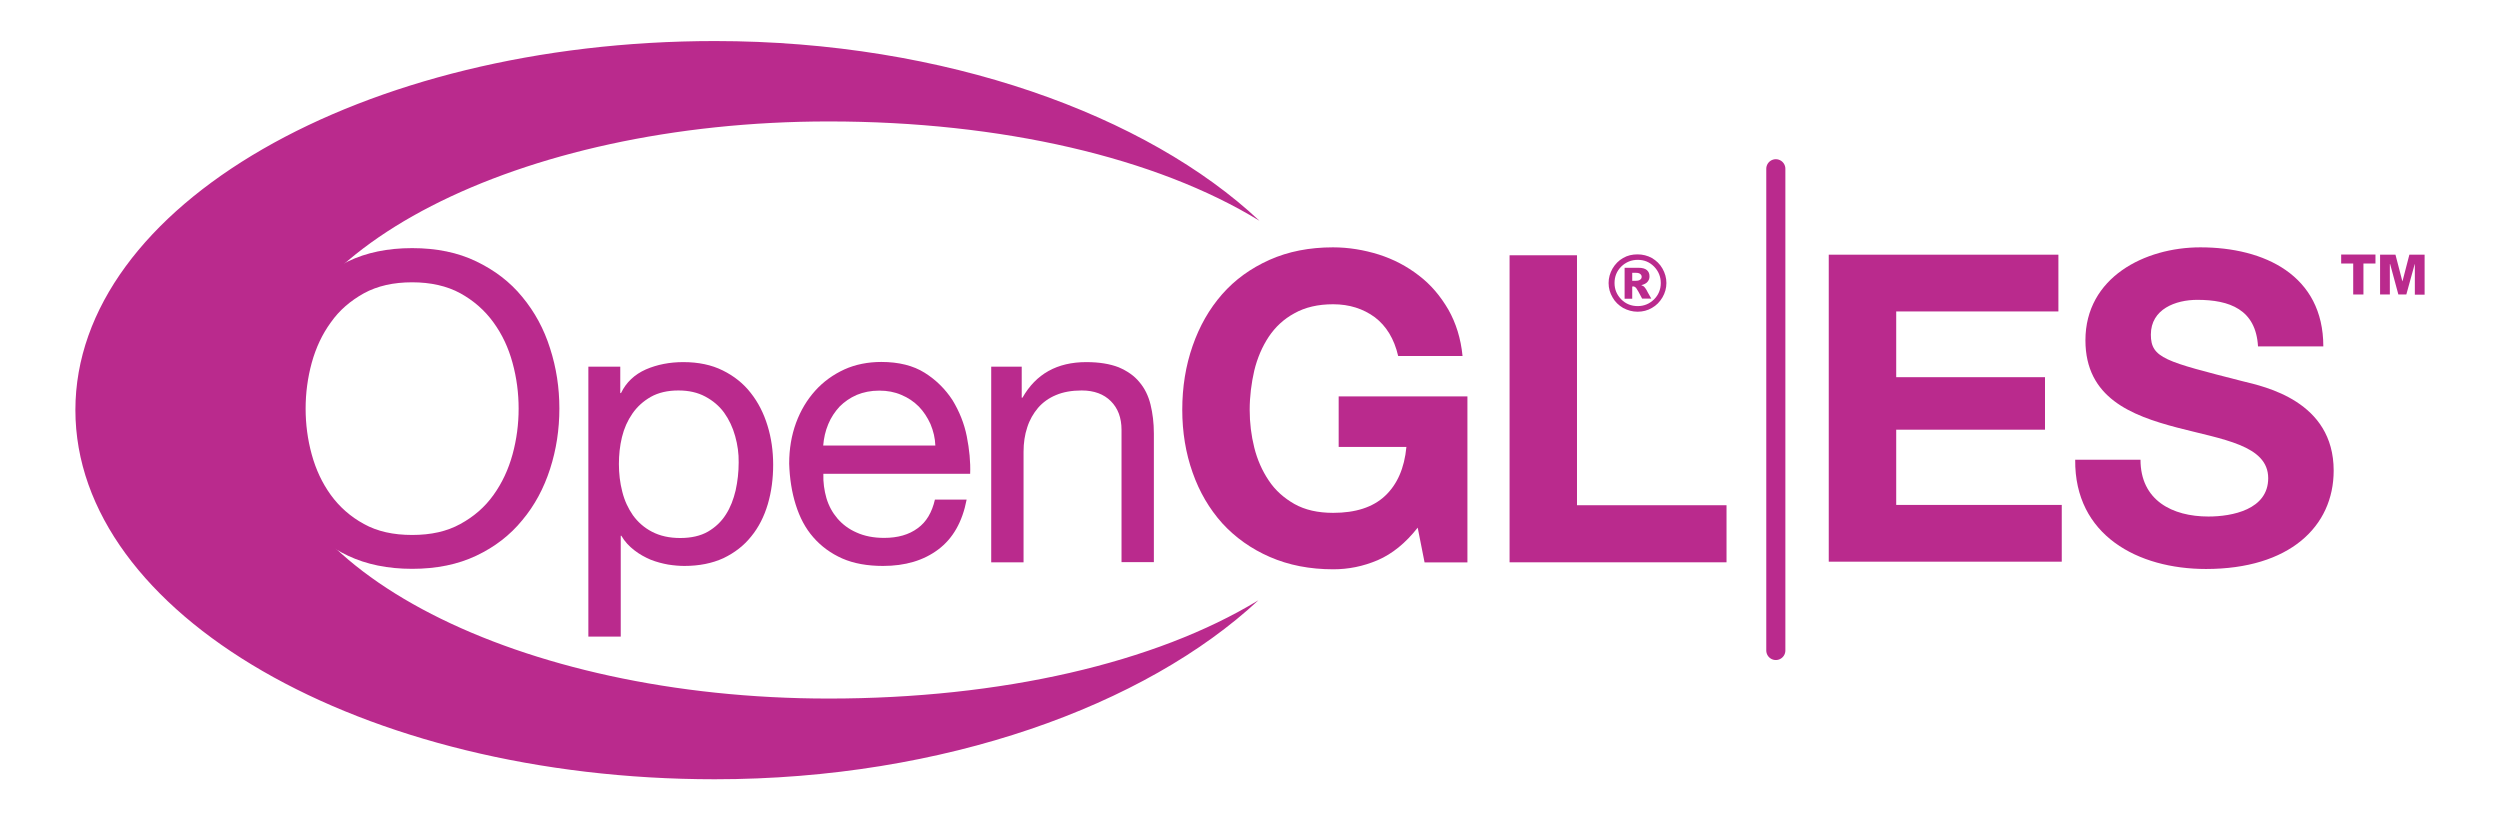 <?xml version="1.0" encoding="UTF-8"?>
<svg xmlns="http://www.w3.org/2000/svg" xmlns:xlink="http://www.w3.org/1999/xlink" width="64px" height="21px" viewBox="0 0 63 21" version="1.1">
<g id="surface1">
<path style=" stroke:none;fill-rule:nonzero;fill:rgb(72.941%,16.471%,55.294%);fill-opacity:1;" d="M 6.52 8.918 C 6.68 8.422 6.914 7.984 7.227 7.602 C 7.543 7.219 7.938 6.918 8.41 6.691 C 8.879 6.465 9.426 6.352 10.051 6.352 C 10.676 6.352 11.223 6.465 11.691 6.691 C 12.164 6.918 12.559 7.219 12.871 7.602 C 13.188 7.984 13.426 8.422 13.582 8.918 C 13.742 9.414 13.82 9.926 13.82 10.457 C 13.82 10.992 13.742 11.508 13.582 12.004 C 13.422 12.5 13.188 12.938 12.871 13.316 C 12.559 13.699 12.164 14.004 11.691 14.227 C 11.223 14.449 10.676 14.562 10.051 14.562 C 9.426 14.562 8.879 14.449 8.41 14.227 C 7.938 14.004 7.543 13.699 7.227 13.316 C 6.914 12.938 6.672 12.5 6.52 12.004 C 6.359 11.508 6.281 10.996 6.281 10.457 C 6.281 9.926 6.359 9.414 6.52 8.918 Z M 7.48 11.633 C 7.586 12.02 7.746 12.363 7.969 12.672 C 8.191 12.977 8.473 13.227 8.816 13.414 C 9.16 13.605 9.57 13.695 10.051 13.695 C 10.531 13.695 10.941 13.605 11.285 13.414 C 11.629 13.227 11.914 12.98 12.133 12.672 C 12.355 12.363 12.516 12.016 12.621 11.633 C 12.727 11.246 12.777 10.855 12.777 10.461 C 12.777 10.066 12.727 9.676 12.621 9.289 C 12.516 8.902 12.355 8.559 12.133 8.254 C 11.91 7.945 11.629 7.699 11.285 7.508 C 10.941 7.32 10.523 7.227 10.051 7.227 C 9.57 7.227 9.16 7.32 8.816 7.508 C 8.473 7.699 8.188 7.941 7.969 8.254 C 7.746 8.559 7.586 8.906 7.48 9.289 C 7.375 9.676 7.324 10.066 7.324 10.461 C 7.324 10.859 7.375 11.25 7.48 11.633 Z M 7.48 11.633 "/>
<path style=" stroke:none;fill-rule:nonzero;fill:rgb(72.941%,16.471%,55.294%);fill-opacity:1;" d="M 15.379 9.387 L 15.379 10.062 L 15.398 10.062 C 15.531 9.785 15.746 9.586 16.035 9.457 C 16.324 9.332 16.645 9.27 16.992 9.27 C 17.379 9.27 17.715 9.34 18.004 9.484 C 18.289 9.625 18.531 9.816 18.719 10.059 C 18.91 10.301 19.051 10.578 19.148 10.895 C 19.246 11.211 19.293 11.547 19.293 11.898 C 19.293 12.25 19.25 12.586 19.156 12.906 C 19.062 13.223 18.922 13.5 18.73 13.734 C 18.543 13.969 18.305 14.152 18.02 14.289 C 17.73 14.422 17.395 14.488 17.02 14.488 C 16.898 14.488 16.758 14.477 16.605 14.453 C 16.457 14.426 16.305 14.387 16.156 14.328 C 16.012 14.266 15.867 14.188 15.738 14.086 C 15.605 13.984 15.492 13.863 15.406 13.715 L 15.391 13.715 L 15.391 16.297 L 14.562 16.297 L 14.562 9.387 Z M 18.32 11.164 C 18.258 10.941 18.164 10.742 18.039 10.566 C 17.914 10.395 17.754 10.258 17.555 10.152 C 17.359 10.047 17.133 9.996 16.867 9.996 C 16.59 9.996 16.355 10.051 16.16 10.16 C 15.969 10.27 15.812 10.41 15.688 10.59 C 15.566 10.766 15.477 10.965 15.422 11.191 C 15.367 11.418 15.344 11.648 15.344 11.879 C 15.344 12.121 15.371 12.359 15.43 12.586 C 15.488 12.82 15.582 13.016 15.703 13.191 C 15.828 13.363 15.988 13.508 16.191 13.613 C 16.395 13.719 16.633 13.773 16.914 13.773 C 17.195 13.773 17.434 13.719 17.625 13.609 C 17.812 13.5 17.969 13.352 18.082 13.172 C 18.199 12.992 18.277 12.785 18.332 12.555 C 18.383 12.324 18.41 12.082 18.41 11.84 C 18.414 11.613 18.383 11.387 18.32 11.164 Z M 18.32 11.164 "/>
<path style=" stroke:none;fill-rule:nonzero;fill:rgb(72.941%,16.471%,55.294%);fill-opacity:1;" d="M 23.52 14.066 C 23.145 14.348 22.676 14.488 22.105 14.488 C 21.707 14.488 21.355 14.426 21.062 14.297 C 20.77 14.168 20.52 13.984 20.32 13.754 C 20.117 13.523 19.973 13.246 19.871 12.922 C 19.77 12.602 19.715 12.25 19.703 11.871 C 19.703 11.488 19.762 11.145 19.879 10.824 C 19.996 10.508 20.16 10.234 20.371 10 C 20.578 9.77 20.828 9.59 21.117 9.457 C 21.402 9.328 21.723 9.266 22.062 9.266 C 22.508 9.266 22.879 9.359 23.172 9.543 C 23.465 9.727 23.699 9.961 23.883 10.242 C 24.059 10.531 24.184 10.84 24.25 11.172 C 24.316 11.508 24.348 11.828 24.336 12.129 L 20.578 12.129 C 20.57 12.348 20.602 12.559 20.656 12.75 C 20.715 12.949 20.809 13.121 20.938 13.273 C 21.066 13.422 21.23 13.547 21.43 13.633 C 21.629 13.723 21.863 13.77 22.133 13.77 C 22.484 13.77 22.77 13.688 22.992 13.523 C 23.215 13.363 23.359 13.117 23.434 12.789 L 24.246 12.789 C 24.137 13.359 23.895 13.785 23.52 14.066 Z M 23.32 10.855 C 23.242 10.684 23.145 10.535 23.02 10.406 C 22.895 10.281 22.746 10.18 22.574 10.109 C 22.402 10.035 22.219 10 22.008 10 C 21.793 10 21.605 10.039 21.434 10.109 C 21.262 10.184 21.117 10.285 20.992 10.41 C 20.871 10.543 20.773 10.688 20.703 10.859 C 20.629 11.035 20.59 11.215 20.574 11.406 L 23.445 11.406 C 23.438 11.215 23.395 11.035 23.32 10.855 Z M 23.32 10.855 "/>
<path style=" stroke:none;fill-rule:nonzero;fill:rgb(72.941%,16.471%,55.294%);fill-opacity:1;" d="M 25.656 9.387 L 25.656 10.18 L 25.676 10.18 C 26.02 9.574 26.562 9.27 27.309 9.27 C 27.641 9.27 27.914 9.316 28.137 9.402 C 28.355 9.496 28.535 9.617 28.668 9.781 C 28.805 9.941 28.898 10.133 28.953 10.355 C 29.008 10.578 29.039 10.828 29.039 11.098 L 29.039 14.391 L 28.211 14.391 L 28.211 11.004 C 28.211 10.691 28.117 10.449 27.938 10.27 C 27.758 10.09 27.512 9.996 27.191 9.996 C 26.938 9.996 26.719 10.035 26.535 10.113 C 26.352 10.188 26.195 10.301 26.074 10.441 C 25.953 10.586 25.859 10.746 25.797 10.941 C 25.734 11.129 25.703 11.34 25.703 11.566 L 25.703 14.395 L 24.875 14.395 L 24.875 9.387 Z M 25.656 9.387 "/>
<path style=" stroke:none;fill-rule:nonzero;fill:rgb(72.941%,16.471%,55.294%);fill-opacity:1;" d="M 34.77 14.34 C 34.395 14.5 34.016 14.574 33.633 14.574 C 33.031 14.574 32.492 14.469 32.008 14.258 C 31.531 14.051 31.121 13.758 30.789 13.395 C 30.457 13.023 30.207 12.598 30.031 12.098 C 29.855 11.602 29.766 11.062 29.766 10.492 C 29.766 9.902 29.855 9.359 30.031 8.855 C 30.207 8.348 30.457 7.91 30.785 7.535 C 31.113 7.16 31.52 6.867 32 6.652 C 32.48 6.438 33.02 6.332 33.625 6.332 C 34.027 6.332 34.418 6.398 34.797 6.516 C 35.176 6.637 35.516 6.816 35.82 7.051 C 36.129 7.285 36.375 7.578 36.578 7.926 C 36.773 8.27 36.898 8.668 36.941 9.113 L 35.293 9.113 C 35.191 8.672 34.988 8.344 34.695 8.121 C 34.402 7.906 34.047 7.789 33.629 7.789 C 33.238 7.789 32.91 7.867 32.637 8.02 C 32.363 8.168 32.148 8.371 31.98 8.621 C 31.812 8.875 31.688 9.164 31.609 9.488 C 31.535 9.812 31.492 10.148 31.492 10.492 C 31.492 10.824 31.531 11.145 31.609 11.457 C 31.688 11.773 31.812 12.051 31.98 12.301 C 32.148 12.555 32.371 12.75 32.637 12.902 C 32.91 13.055 33.238 13.129 33.629 13.129 C 34.199 13.129 34.645 12.988 34.957 12.695 C 35.266 12.406 35.453 11.988 35.504 11.441 L 33.77 11.441 L 33.77 10.148 L 37.066 10.148 L 37.066 14.398 L 35.969 14.398 L 35.793 13.508 C 35.484 13.902 35.141 14.18 34.77 14.34 Z M 34.77 14.34 "/>
<path style=" stroke:none;fill-rule:nonzero;fill:rgb(72.941%,16.471%,55.294%);fill-opacity:1;" d="M 39.871 6.535 L 39.871 12.934 L 43.699 12.934 L 43.699 14.395 L 38.145 14.395 L 38.145 6.535 Z M 39.871 6.535 "/>
<path style=" stroke:none;fill-rule:nonzero;fill:rgb(72.941%,16.471%,55.294%);fill-opacity:1;" d="M 31.715 15.367 C 29.078 16.973 25.125 17.883 20.715 17.883 C 12.773 17.883 6.332 14.574 6.332 10.496 C 6.332 6.418 12.773 3.109 20.715 3.109 C 25.141 3.109 29.105 4.035 31.742 5.652 C 28.867 2.953 23.703 1.051 17.801 1.051 C 8.758 1.051 1.43 5.281 1.43 10.496 C 1.43 15.715 8.758 19.949 17.797 19.949 C 23.676 19.949 28.828 18.055 31.715 15.367 Z M 31.715 15.367 "/>
<path style=" stroke:none;fill-rule:nonzero;fill:rgb(72.941%,16.471%,55.294%);fill-opacity:1;" d="M 46.316 6.52 L 52.195 6.52 L 52.195 7.973 L 48.043 7.973 L 48.043 9.656 L 51.852 9.656 L 51.852 11 L 48.043 11 L 48.043 12.926 L 52.281 12.926 L 52.281 14.379 L 46.316 14.379 Z M 46.316 6.52 "/>
<path style=" stroke:none;fill-rule:nonzero;fill:rgb(72.941%,16.471%,55.294%);fill-opacity:1;" d="M 54.297 11.77 C 54.297 12.812 55.113 13.223 56.035 13.223 C 56.641 13.223 57.566 13.047 57.566 12.242 C 57.566 11.395 56.391 11.25 55.23 10.945 C 54.062 10.637 52.887 10.184 52.887 8.711 C 52.887 7.102 54.406 6.332 55.828 6.332 C 57.469 6.332 58.977 7.047 58.977 8.867 L 57.305 8.867 C 57.25 7.922 56.578 7.676 55.75 7.676 C 55.199 7.676 54.562 7.91 54.562 8.566 C 54.562 9.172 54.938 9.254 56.906 9.758 C 57.477 9.898 59.242 10.266 59.242 12.047 C 59.242 13.484 58.105 14.566 55.973 14.566 C 54.234 14.566 52.605 13.707 52.625 11.77 Z M 54.297 11.77 "/>
<path style="fill:none;stroke-width:11.645;stroke-linecap:round;stroke-linejoin:miter;stroke:rgb(72.941%,16.471%,55.294%);stroke-opacity:1;stroke-miterlimit:4;" d="M 1070.499 102.865 L 1070.499 396.484 " transform="matrix(0.042,0,0,0.042,0,0)"/>
<path style=" stroke:none;fill-rule:nonzero;fill:rgb(72.941%,16.471%,55.294%);fill-opacity:1;" d="M 60.312 6.746 L 60.004 6.746 L 60.004 7.539 L 59.742 7.539 L 59.742 6.746 L 59.434 6.746 L 59.434 6.516 L 60.312 6.516 Z M 60.312 6.746 "/>
<path style=" stroke:none;fill-rule:nonzero;fill:rgb(72.941%,16.471%,55.294%);fill-opacity:1;" d="M 60.434 6.52 L 60.824 6.52 L 61 7.199 L 61.004 7.199 L 61.18 6.52 L 61.57 6.52 L 61.57 7.543 L 61.32 7.543 L 61.32 6.762 L 61.316 6.762 L 61.102 7.539 L 60.898 7.539 L 60.688 6.762 L 60.68 6.762 L 60.68 7.539 L 60.43 7.539 L 60.43 6.52 Z M 60.434 6.52 "/>
<path style=" stroke:none;fill-rule:nonzero;fill:rgb(72.941%,16.471%,55.294%);fill-opacity:1;" d="M 42.16 7.246 C 42.16 7.375 42.125 7.5 42.059 7.613 C 41.992 7.727 41.902 7.82 41.789 7.883 C 41.676 7.949 41.555 7.98 41.422 7.98 C 41.289 7.98 41.168 7.945 41.051 7.883 C 40.938 7.816 40.844 7.727 40.781 7.613 C 40.715 7.5 40.68 7.379 40.68 7.246 C 40.68 7.113 40.715 6.992 40.781 6.875 C 40.848 6.762 40.938 6.668 41.051 6.605 C 41.164 6.539 41.285 6.512 41.422 6.512 C 41.551 6.512 41.676 6.543 41.789 6.605 C 41.902 6.672 41.996 6.762 42.059 6.875 C 42.125 6.992 42.16 7.113 42.16 7.246 Z M 42.016 7.246 C 42.016 7.082 41.957 6.941 41.844 6.824 C 41.727 6.707 41.59 6.652 41.426 6.652 C 41.262 6.652 41.121 6.711 41.004 6.824 C 40.887 6.941 40.832 7.082 40.832 7.246 C 40.832 7.41 40.891 7.547 41.004 7.664 C 41.121 7.781 41.262 7.836 41.426 7.836 C 41.59 7.836 41.727 7.777 41.844 7.664 C 41.957 7.551 42.016 7.41 42.016 7.246 Z M 41.09 6.855 L 41.441 6.855 C 41.543 6.855 41.613 6.875 41.66 6.914 C 41.707 6.957 41.727 7.004 41.727 7.078 C 41.727 7.133 41.711 7.172 41.676 7.215 C 41.645 7.254 41.59 7.281 41.516 7.301 C 41.547 7.312 41.566 7.324 41.586 7.336 C 41.605 7.355 41.625 7.383 41.648 7.418 C 41.648 7.422 41.688 7.496 41.773 7.645 L 41.539 7.645 C 41.461 7.492 41.41 7.406 41.387 7.375 C 41.363 7.348 41.336 7.332 41.312 7.332 C 41.309 7.332 41.297 7.332 41.285 7.336 L 41.285 7.648 L 41.09 7.648 Z M 41.285 7.188 L 41.371 7.188 C 41.426 7.188 41.465 7.18 41.492 7.156 C 41.516 7.141 41.527 7.113 41.527 7.086 C 41.527 7.055 41.512 7.031 41.492 7.016 C 41.473 6.996 41.434 6.984 41.379 6.984 L 41.285 6.984 Z M 41.285 7.188 "/>
</g>
</svg>
